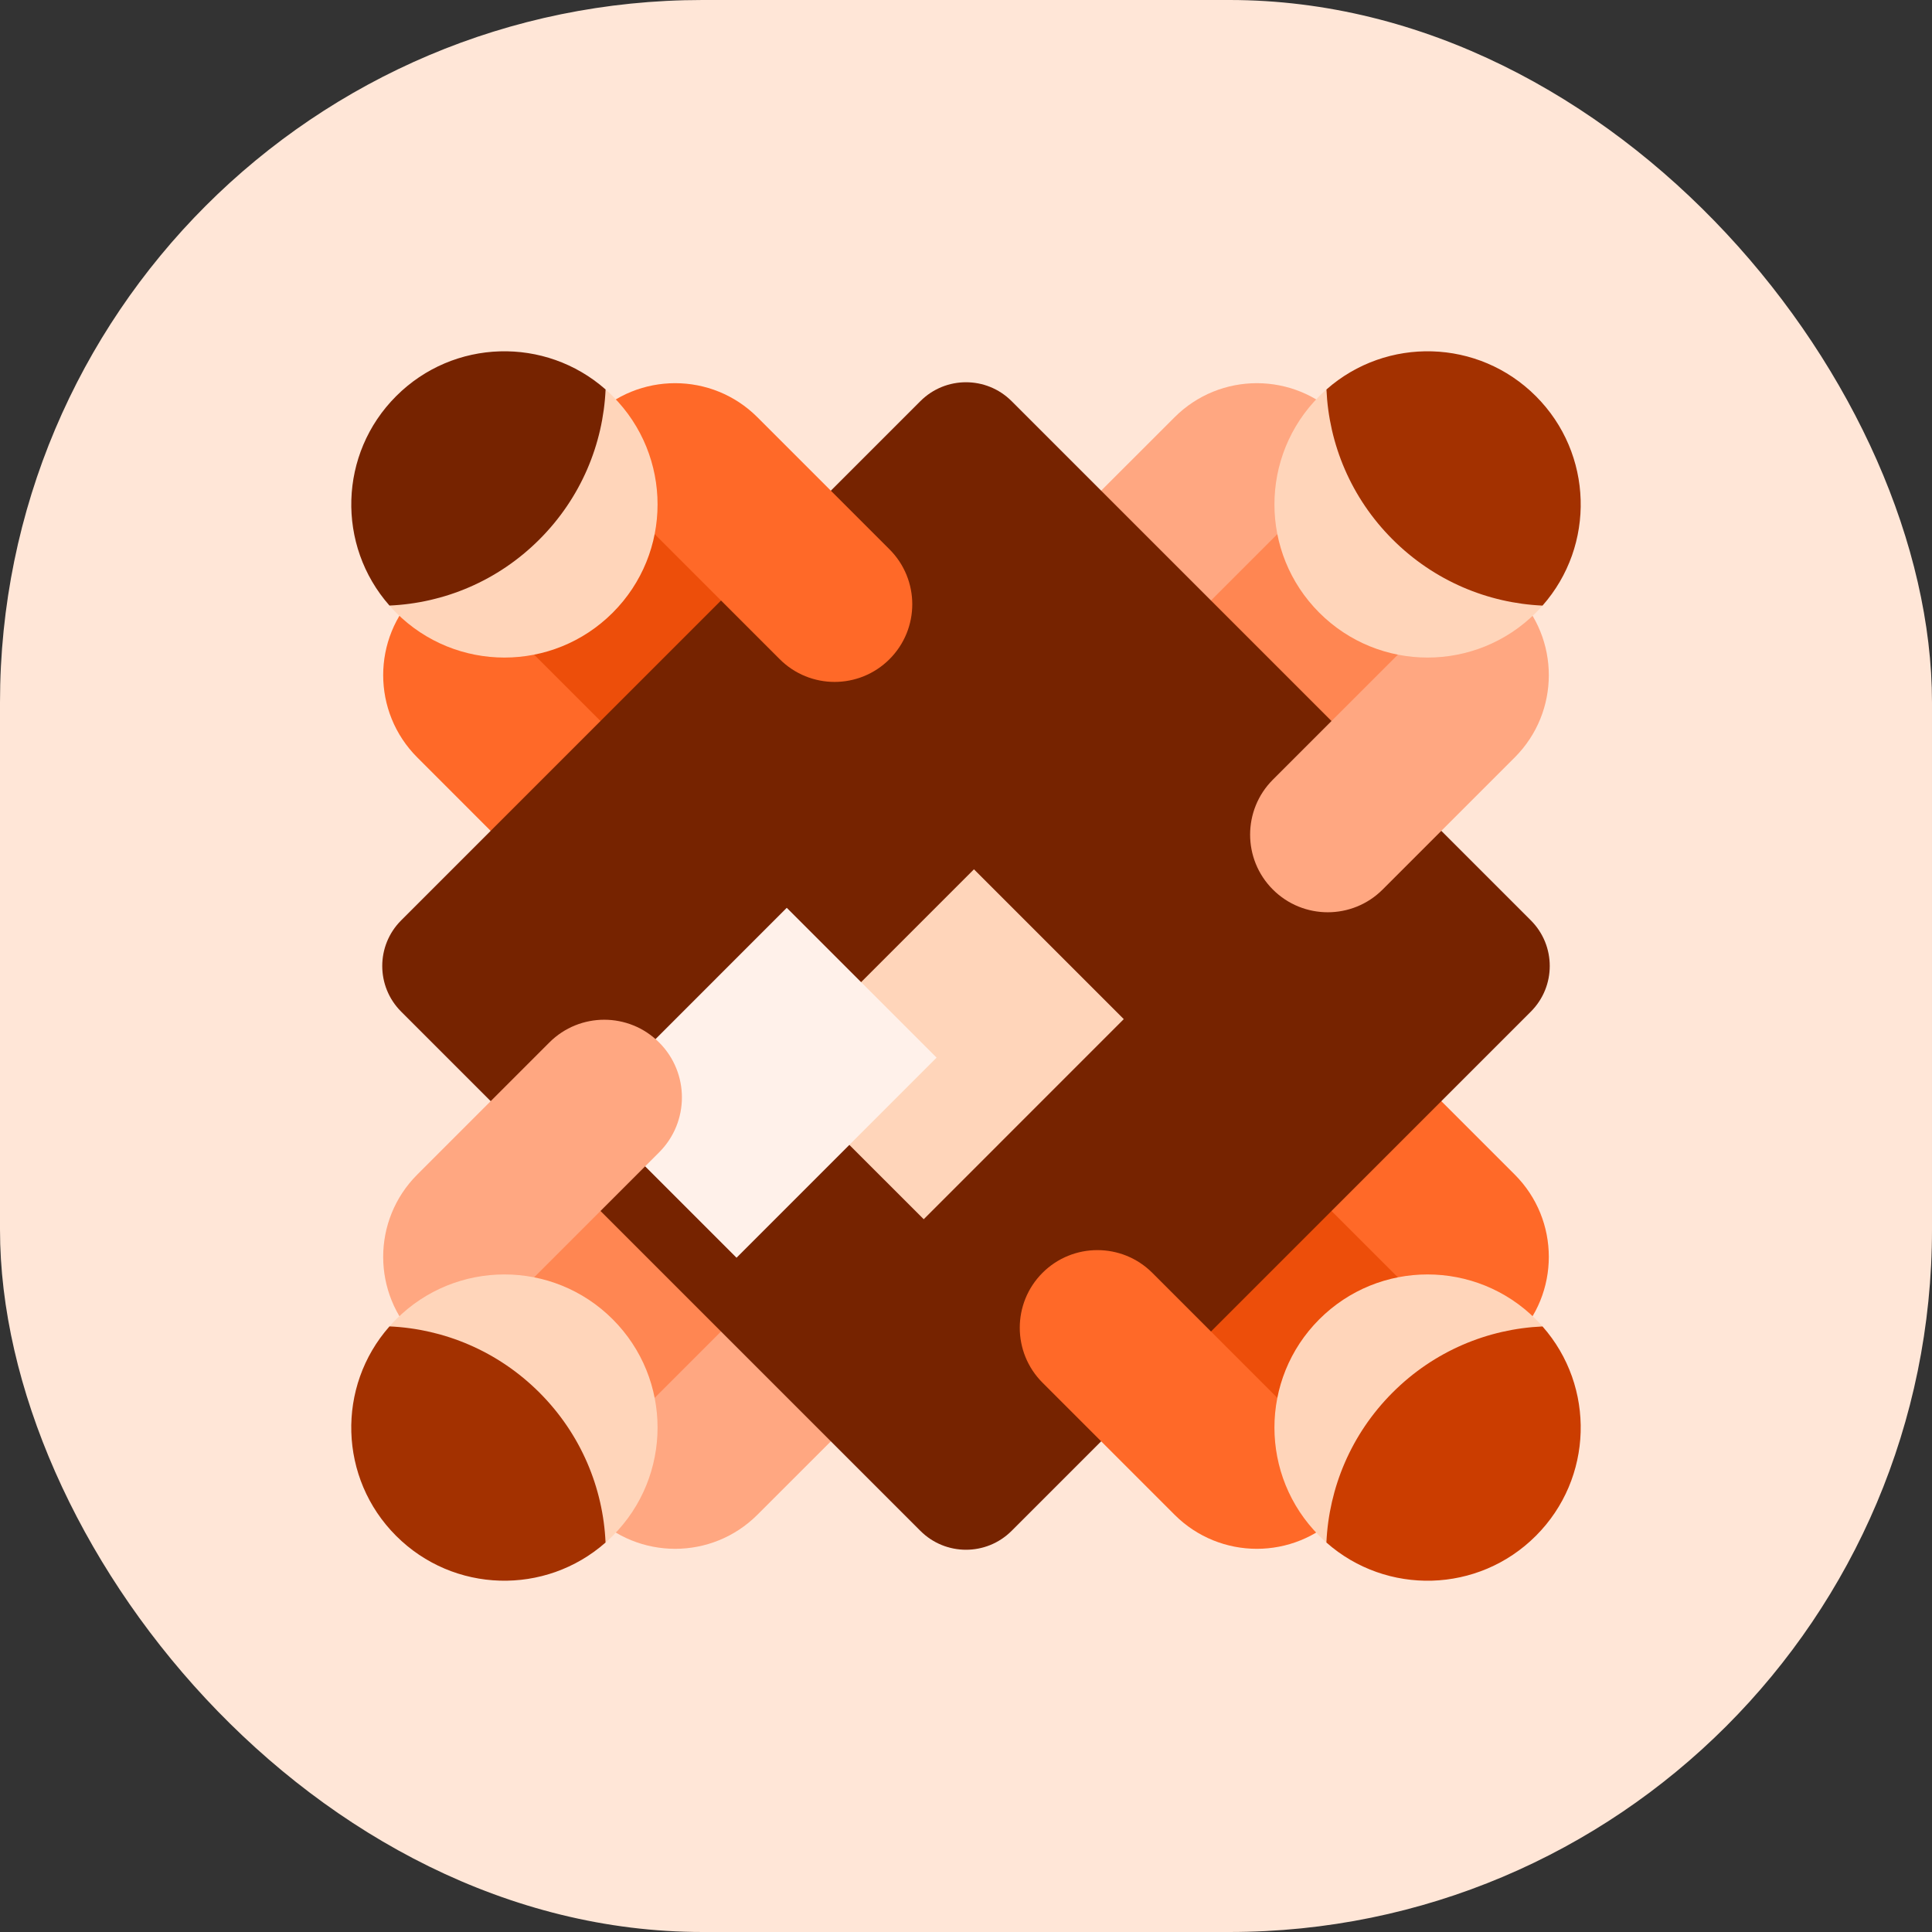 <svg width="44" height="44" viewBox="0 0 44 44" fill="none" xmlns="http://www.w3.org/2000/svg">
<rect x="0" y="0" width="44" height="44" fill="#333333" stroke="none"/>
<rect width="44" height="44" rx="16" fill="#FFE6D7"/>
<g clip-path="url(#clip0_270_4193)">
<path d="M9.239 13.765L13.764 9.24L17.862 13.339L13.337 17.863L9.239 13.765Z" fill="#ED4E0A"/>
<path d="M14.229 19.475C13.538 20.165 12.418 20.165 11.727 19.475L9.503 17.25C8.468 16.215 8.468 14.537 9.503 13.502L10.13 12.875L14.229 16.974C14.919 17.664 14.919 18.784 14.229 19.475Z" fill="#FF6928"/>
<path d="M13.763 34.763L9.238 30.238L13.337 26.14L17.861 30.665L13.763 34.763Z" fill="#FF8652"/>
<path d="M19.475 29.771C20.165 30.462 20.165 31.582 19.475 32.273L17.25 34.497C16.215 35.532 14.537 35.532 13.502 34.497L12.875 33.87L16.974 29.771C17.664 29.081 18.784 29.081 19.475 29.771Z" fill="#FFA781"/>
<path d="M30.233 9.237L34.758 13.762L30.66 17.86L26.135 13.335L30.233 9.237Z" fill="#FF8652"/>
<path d="M24.525 14.229C23.835 13.538 23.835 12.418 24.525 11.727L26.75 9.503C27.785 8.468 29.463 8.468 30.498 9.503L31.125 10.13L27.026 14.229C26.336 14.919 25.216 14.919 24.525 14.229Z" fill="#FFA781"/>
<path d="M34.765 30.235L30.24 34.76L26.142 30.662L30.666 26.137L34.765 30.235Z" fill="#ED4E0A"/>
<path d="M29.771 24.525C30.462 23.835 31.582 23.835 32.272 24.525L34.497 26.75C35.532 27.785 35.532 29.463 34.497 30.498L33.87 31.125L29.771 27.026C29.081 26.336 29.081 25.216 29.771 24.525Z" fill="#FF6928"/>
<path d="M20.961 9.136L9.136 20.961C8.562 21.535 8.562 22.465 9.136 23.039L20.961 34.864C21.535 35.438 22.465 35.438 23.039 34.864L34.864 23.039C35.438 22.465 35.438 21.535 34.864 20.961L23.039 9.136C22.465 8.562 21.535 8.562 20.961 9.136Z" fill="#762300"/>
<path d="M22.181 19.798L25.593 23.21L21.037 27.767L17.624 24.355L22.181 19.798Z" fill="#FFD5BA"/>
<path d="M17.918 20.675L21.33 24.087L16.774 28.644L13.362 25.232L17.918 20.675Z" fill="#FFF1EA"/>
<path d="M23.742 28.988C23.052 29.679 23.052 30.799 23.742 31.489L26.75 34.497C27.785 35.532 29.463 35.532 30.498 34.497L31.125 33.87L26.243 28.988C25.552 28.298 24.433 28.298 23.742 28.988Z" fill="#FF6928"/>
<path d="M30.046 34.978C28.684 33.616 28.684 31.408 30.046 30.046C31.408 28.684 33.616 28.684 34.978 30.046C35.031 30.099 35.082 30.153 35.13 30.209C34.667 30.936 35.131 33.234 34.182 34.182C33.234 35.13 30.965 34.551 30.208 35.13C30.152 35.082 30.099 35.031 30.046 34.978Z" fill="#FFD5BA"/>
<path d="M30.208 35.13C30.264 33.889 30.767 32.663 31.715 31.715C32.663 30.766 33.888 30.264 35.13 30.209C36.338 31.578 36.288 33.669 34.978 34.978C33.669 36.288 31.577 36.339 30.208 35.13Z" fill="#CB3D00"/>
<path d="M28.988 20.258C29.679 20.949 30.799 20.949 31.489 20.258L34.497 17.25C35.532 16.215 35.532 14.537 34.497 13.502L33.87 12.875L28.988 17.757C28.298 18.448 28.298 19.568 28.988 20.258Z" fill="#FFA781"/>
<path d="M34.978 13.954C33.616 15.316 31.408 15.316 30.046 13.954C28.684 12.592 28.684 10.384 30.046 9.022C30.099 8.969 30.153 8.918 30.208 8.87C30.936 9.333 33.234 8.869 34.182 9.818C35.13 10.766 34.551 13.035 35.13 13.792C35.082 13.847 35.031 13.901 34.978 13.954Z" fill="#FFD5BA"/>
<path d="M35.13 13.792C33.888 13.736 32.663 13.233 31.715 12.285C30.766 11.337 30.264 10.111 30.209 8.87C31.578 7.662 33.669 7.712 34.978 9.022C36.288 10.331 36.338 12.423 35.13 13.792Z" fill="#A33100"/>
<path d="M15.012 23.742C14.321 23.051 13.202 23.051 12.511 23.742L9.503 26.75C8.468 27.785 8.468 29.463 9.503 30.498L10.13 31.125L15.012 26.243C15.703 25.552 15.703 24.433 15.012 23.742Z" fill="#FFA781"/>
<path d="M9.022 30.046C10.384 28.684 12.592 28.684 13.954 30.046C15.316 31.408 15.316 33.616 13.954 34.978C13.901 35.031 13.847 35.082 13.791 35.13C13.064 34.667 10.766 35.131 9.818 34.182C8.87 33.234 9.449 30.965 8.87 30.208C8.918 30.153 8.969 30.099 9.022 30.046Z" fill="#FFD5BA"/>
<path d="M8.87 30.208C10.111 30.264 11.337 30.767 12.285 31.715C13.233 32.663 13.736 33.888 13.791 35.13C12.421 36.338 10.331 36.288 9.021 34.978C7.712 33.669 7.661 31.577 8.87 30.208Z" fill="#A33100"/>
<path d="M20.258 15.012C20.949 14.321 20.949 13.202 20.258 12.511L17.25 9.503C16.215 8.468 14.537 8.468 13.502 9.503L12.875 10.13L17.757 15.012C18.448 15.703 19.567 15.703 20.258 15.012Z" fill="#FF6928"/>
<path d="M13.954 9.022C15.316 10.384 15.316 12.592 13.954 13.954C12.592 15.316 10.384 15.316 9.022 13.954C8.969 13.901 8.918 13.847 8.87 13.791C9.333 13.064 8.869 10.766 9.818 9.818C10.766 8.87 13.035 9.449 13.792 8.87C13.847 8.918 13.901 8.969 13.954 9.022Z" fill="#FFD5BA"/>
<path d="M13.792 8.87C13.736 10.112 13.233 11.337 12.285 12.285C11.337 13.234 10.112 13.736 8.87 13.791C7.662 12.422 7.712 10.331 9.022 9.022C10.331 7.712 12.422 7.662 13.792 8.87Z" fill="#762300"/>
</g>
<defs>
<clipPath id="clip0_270_4193">
<rect width="28" height="28" fill="white" transform="translate(8 8)"/>
</clipPath>
</defs>
</svg>
